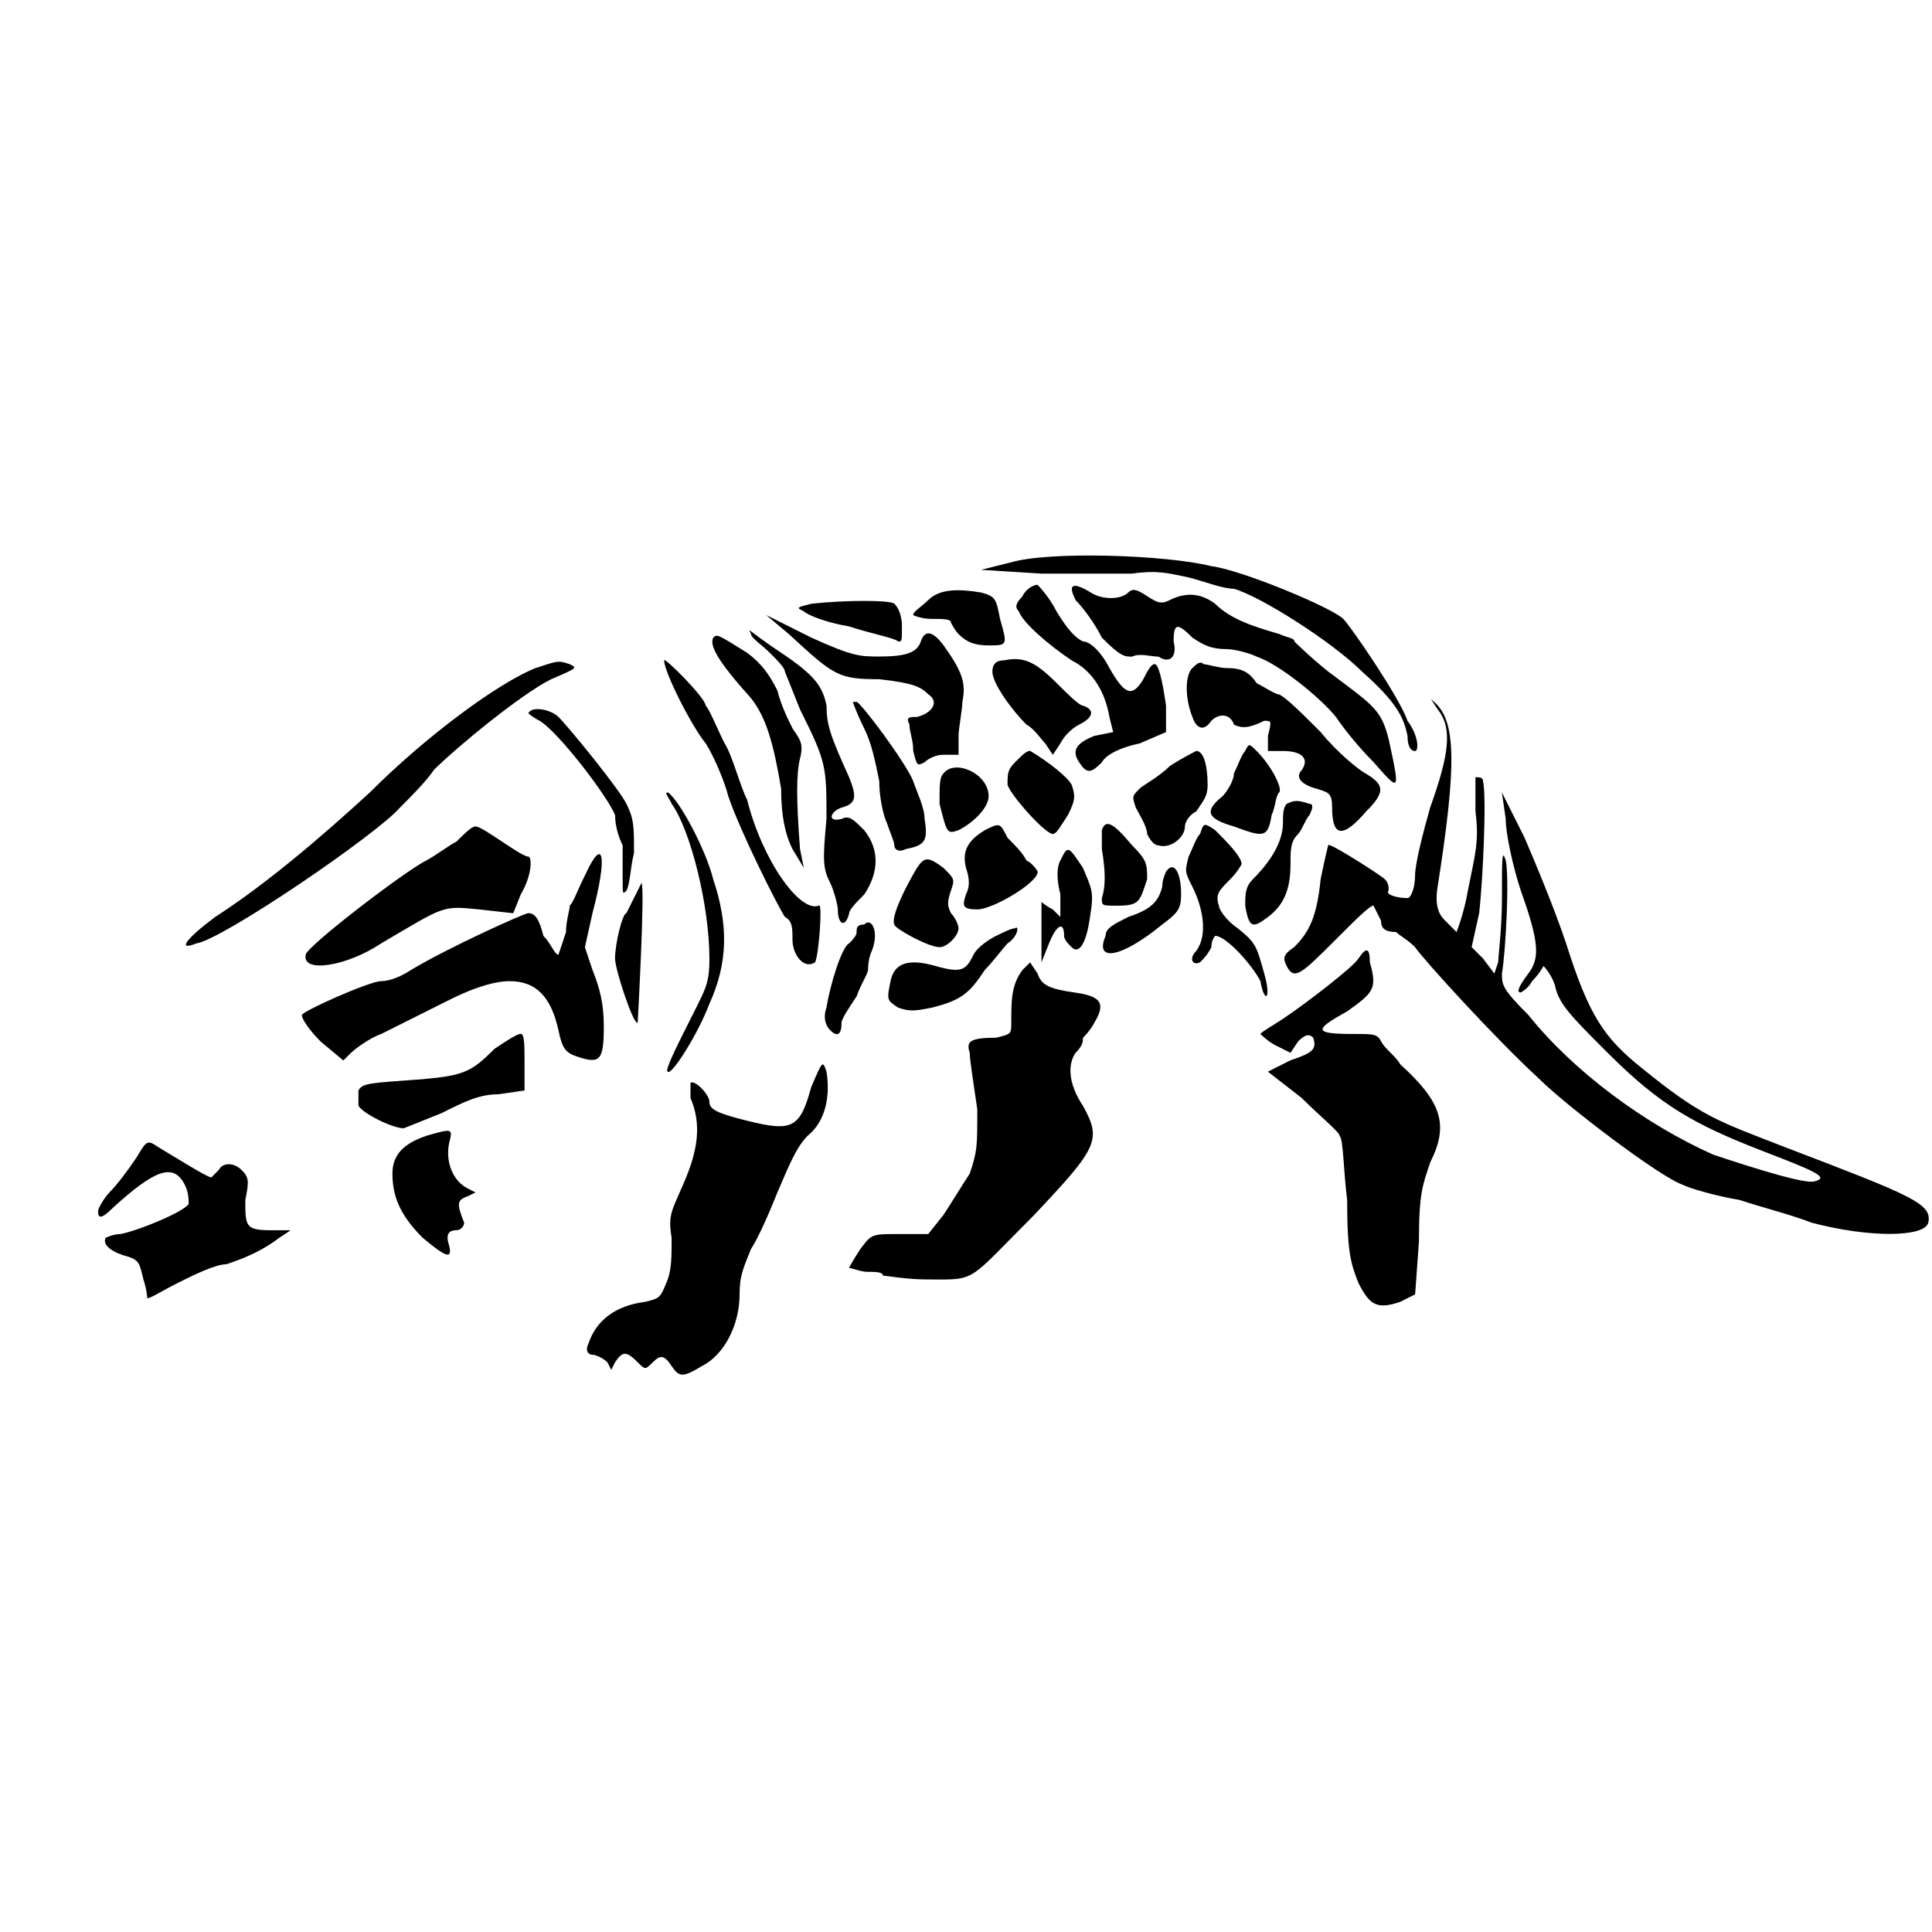 <!-- Generated by IcoMoon.io -->
<svg version="1.1" xmlns="http://www.w3.org/2000/svg" width="32" height="32" viewBox="0 0 32 32">
<title>Civet</title>
<path d="M16.75 9.313l-0.5 0.125 1 0.063c0.563 0 1.25 0 1.5 0 0.438-0.063 0.625 0 0.938 0.063 0.25 0.063 0.563 0.188 0.75 0.188 0.438 0.125 1.625 0.875 2.125 1.375 0.563 0.5 0.688 0.75 0.75 1.063 0 0.188 0.063 0.25 0.125 0.25s0.063-0.25-0.125-0.5c-0.125-0.375-0.938-1.563-1.063-1.688-0.188-0.188-1.688-0.813-2.188-0.875-0.75-0.188-2.688-0.25-3.313-0.063zM16.938 9.875c-0.125 0.125-0.125 0.188-0.063 0.25 0.063 0.188 0.5 0.563 0.875 0.813 0.375 0.188 0.563 0.563 0.625 0.938l0.063 0.25-0.313 0.063c-0.313 0.125-0.375 0.25-0.25 0.438s0.188 0.188 0.375 0c0.063-0.125 0.313-0.25 0.625-0.313l0.438-0.188v-0.438c-0.063-0.438-0.125-0.688-0.188-0.688s-0.125 0.125-0.188 0.25c-0.188 0.313-0.313 0.25-0.563-0.188-0.125-0.25-0.313-0.438-0.438-0.438-0.125-0.063-0.25-0.188-0.438-0.5-0.125-0.25-0.313-0.438-0.313-0.438-0.063 0-0.188 0.063-0.25 0.188zM17.813 9.938c0.125 0.125 0.313 0.375 0.438 0.625 0.313 0.313 0.375 0.313 0.5 0.313 0.125-0.063 0.313 0 0.438 0 0.188 0.125 0.313 0 0.25-0.25 0-0.313 0.063-0.313 0.313-0.063 0.188 0.125 0.313 0.188 0.563 0.188 0.125 0 0.375 0.063 0.5 0.125 0.375 0.125 1.063 0.688 1.313 1 0.125 0.188 0.375 0.5 0.625 0.75 0.438 0.5 0.438 0.5 0.25-0.375-0.125-0.5-0.25-0.563-1-1.125-0.313-0.25-0.563-0.5-0.563-0.5 0-0.063-0.125-0.063-0.25-0.125-0.438-0.125-0.813-0.25-1.063-0.5-0.25-0.188-0.5-0.188-0.75-0.063-0.125 0.063-0.188 0.063-0.375-0.063s-0.25-0.125-0.313-0.063c-0.125 0.125-0.438 0.125-0.625 0-0.313-0.188-0.375-0.125-0.25 0.125zM15.375 9.938c-0.125 0.125-0.25 0.188-0.25 0.25 0 0 0.125 0.063 0.313 0.063s0.313 0 0.313 0.063c0 0 0.063 0.125 0.125 0.188 0.125 0.125 0.25 0.188 0.5 0.188 0.313 0 0.313 0 0.188-0.438-0.063-0.313-0.063-0.375-0.313-0.438-0.375-0.063-0.688-0.063-0.875 0.125zM13.438 10c-0.25 0.063-0.25 0.063-0.125 0.125 0.063 0.063 0.375 0.188 0.75 0.25 0.375 0.125 0.75 0.188 0.813 0.25 0.063 0 0.063 0 0.063-0.25 0-0.188-0.063-0.313-0.125-0.375s-0.813-0.063-1.375 0zM13.063 10.5c0.75 0.688 0.813 0.75 1.5 0.75 0.563 0.063 0.688 0.125 0.813 0.25 0.188 0.125 0.063 0.313-0.188 0.375-0.125 0-0.188 0-0.125 0.125 0 0.125 0.063 0.25 0.063 0.438 0.063 0.25 0.063 0.25 0.188 0.188 0.063-0.063 0.188-0.125 0.313-0.125h0.25v-0.313c0-0.125 0.063-0.438 0.063-0.563 0.063-0.313 0-0.5-0.313-0.938-0.188-0.25-0.313-0.25-0.375-0.063s-0.25 0.25-0.688 0.25c-0.313 0-0.438 0-1.125-0.313l-0.75-0.375zM12.438 10.5c0 0.063 0.188 0.188 0.313 0.313s0.25 0.25 0.25 0.313c0 0 0.125 0.313 0.25 0.625 0.438 0.875 0.438 0.938 0.438 1.813-0.063 0.688-0.063 0.813 0.063 1.063 0.063 0.125 0.125 0.375 0.125 0.438 0 0.25 0.125 0.313 0.188 0.063 0-0.063 0.125-0.188 0.25-0.313 0.25-0.375 0.25-0.75 0-1.063-0.188-0.188-0.25-0.25-0.375-0.188-0.25 0.063-0.188-0.125 0-0.188 0.25-0.063 0.25-0.188 0.125-0.5-0.313-0.688-0.375-0.875-0.375-1.188-0.063-0.313-0.188-0.5-0.75-0.875s-0.563-0.438-0.5-0.313zM11.813 10.563c-0.063 0.125 0.063 0.375 0.625 1 0.25 0.313 0.375 0.75 0.5 1.5 0 0.438 0.063 0.75 0.188 1l0.188 0.313-0.063-0.313c-0.063-0.813-0.063-1.25 0-1.5s0-0.313-0.125-0.5c-0.063-0.125-0.188-0.375-0.25-0.625-0.125-0.25-0.25-0.438-0.5-0.625-0.5-0.313-0.5-0.313-0.563-0.25zM16.625 10.938c-0.125 0-0.188 0.063-0.188 0.188 0 0.188 0.313 0.625 0.563 0.875 0.125 0.063 0.25 0.25 0.313 0.313l0.125 0.188 0.125-0.188c0.063-0.125 0.188-0.25 0.313-0.313 0.25-0.125 0.25-0.25 0.063-0.313-0.063 0-0.25-0.188-0.438-0.375-0.375-0.375-0.563-0.438-0.875-0.375zM8.875 11.063c-0.625 0.25-1.813 1.125-2.75 2.063-0.75 0.688-1.688 1.5-2.563 2.063-0.5 0.375-0.625 0.563-0.313 0.438 0.438-0.063 3-1.813 3.375-2.25 0.188-0.188 0.438-0.438 0.563-0.625 0.375-0.375 1.438-1.25 1.938-1.5 0.438-0.188 0.438-0.188 0.313-0.25-0.188-0.063-0.188-0.063-0.563 0.063zM11 10.938c0 0.188 0.438 1.063 0.688 1.375 0.125 0.188 0.313 0.625 0.375 0.875 0.188 0.563 0.813 1.813 0.938 2 0.125 0.063 0.125 0.188 0.125 0.375 0 0.25 0.188 0.5 0.375 0.375 0.063-0.125 0.125-1 0.063-0.938-0.313 0.125-0.938-0.75-1.188-1.75-0.125-0.25-0.25-0.75-0.375-0.938-0.125-0.25-0.25-0.563-0.313-0.625 0-0.125-0.688-0.813-0.688-0.75zM19.75 11.063c-0.125 0.125-0.125 0.5 0 0.813 0.063 0.188 0.188 0.25 0.313 0.063 0.125-0.125 0.313-0.125 0.375 0.063 0.125 0.063 0.25 0.063 0.5-0.063 0.125 0 0.125 0 0.063 0.25v0.25h0.25c0.313 0 0.438 0.125 0.313 0.313-0.125 0.125 0 0.25 0.25 0.313 0.188 0.063 0.25 0.063 0.25 0.313 0 0.5 0.188 0.5 0.563 0.063 0.313-0.313 0.313-0.438 0-0.625-0.125-0.063-0.5-0.375-0.75-0.688-0.313-0.313-0.563-0.563-0.688-0.625-0.063 0-0.25-0.125-0.375-0.188-0.125-0.188-0.25-0.25-0.5-0.25-0.125 0-0.313-0.063-0.375-0.063-0.063-0.063-0.125 0-0.188 0.063zM23.813 11.75c0.25 0.313 0.188 0.75-0.125 1.625-0.125 0.438-0.25 0.938-0.25 1.125s-0.063 0.375-0.125 0.375c-0.188 0-0.375-0.063-0.313-0.125 0-0.063 0-0.125-0.063-0.188s-0.938-0.625-0.938-0.563c0 0-0.063 0.25-0.125 0.563-0.063 0.625-0.188 0.875-0.438 1.125-0.188 0.125-0.188 0.188-0.125 0.313 0.125 0.25 0.25 0.125 0.813-0.438 0.313-0.313 0.563-0.563 0.625-0.563 0 0 0.063 0.125 0.125 0.25 0 0.125 0.063 0.188 0.25 0.188 0.063 0.063 0.188 0.125 0.313 0.25 0.125 0.188 1.313 1.5 2.063 2.188 0.438 0.438 2 1.625 2.375 1.75 0.125 0.063 0.563 0.188 0.938 0.25 0.375 0.125 0.875 0.25 1.188 0.375 0.938 0.25 1.875 0.25 1.938 0 0.063-0.313-0.25-0.438-2.375-1.25-1.125-0.438-1.375-0.5-2.375-1.313-0.625-0.5-0.875-0.875-1.25-2.063-0.188-0.563-0.5-1.313-0.688-1.75l-0.375-0.75 0.063 0.438c0 0.25 0.125 0.813 0.25 1.188 0.313 0.875 0.313 1.125 0.125 1.375s-0.188 0.313-0.125 0.313c0 0 0.125-0.063 0.188-0.188 0.125-0.125 0.188-0.25 0.188-0.25s0.125 0.125 0.188 0.313c0.063 0.313 0.25 0.5 0.875 1.125 0.875 0.875 1.438 1.188 2.563 1.625 0.813 0.313 1.125 0.438 0.875 0.5-0.125 0.063-0.938-0.188-1.688-0.438-1.125-0.5-2.313-1.375-3.063-2.313-0.438-0.438-0.438-0.5-0.438-0.688 0.063-0.375 0.125-1.563 0.063-1.875-0.063-0.188-0.063-0.063-0.063 0.625 0 0.5-0.063 1-0.063 1.063l-0.063 0.188-0.188-0.25-0.188-0.188 0.125-0.563c0.063-0.563 0.125-1.938 0.063-2.188 0-0.063-0.063-0.063-0.125-0.063 0 0 0 0.25 0 0.563 0.063 0.5 0 0.688-0.125 1.313-0.063 0.375-0.188 0.688-0.188 0.688s-0.125-0.125-0.188-0.188-0.188-0.188-0.125-0.563c0.313-2 0.313-2.75-0.063-3.063-0.063-0.063-0.063-0.063 0.063 0.125zM14.125 11.625c0 0 0.063 0.188 0.188 0.438s0.188 0.563 0.25 0.875c0 0.25 0.063 0.563 0.125 0.688 0.063 0.188 0.125 0.313 0.125 0.375s0.063 0.125 0.188 0.063c0.313-0.063 0.375-0.125 0.313-0.5 0-0.188-0.125-0.438-0.188-0.625-0.125-0.313-0.875-1.313-0.938-1.313s-0.063 0-0.063 0zM8.75 11.813c0 0 0.063 0.063 0.188 0.125 0.313 0.188 1.125 1.25 1.25 1.563 0 0.188 0.063 0.375 0.125 0.5 0 0.125 0 0.375 0 0.563 0 0.25 0 0.25 0.063 0.188 0.063-0.125 0.063-0.375 0.125-0.625 0-0.438 0-0.563-0.125-0.813s-0.938-1.25-1.125-1.438c-0.125-0.125-0.438-0.188-0.5-0.063zM20.625 12.438c-0.063 0.063-0.125 0.25-0.188 0.375 0 0.125-0.125 0.313-0.188 0.375-0.313 0.25-0.25 0.375 0.188 0.5 0.5 0.188 0.563 0.188 0.625-0.188 0.063-0.125 0.063-0.313 0.125-0.375s-0.125-0.438-0.375-0.688c-0.125-0.125-0.125-0.125-0.188 0zM16.813 12.625c-0.125 0.125-0.125 0.188-0.125 0.375 0.063 0.188 0.625 0.813 0.75 0.813 0.063 0 0.125-0.125 0.25-0.313 0.125-0.25 0.125-0.313 0.063-0.5-0.063-0.125-0.375-0.375-0.688-0.563-0.063 0-0.125 0.063-0.25 0.188zM19.375 12.688c-0.188 0.188-0.438 0.313-0.5 0.375-0.125 0.125-0.125 0.125-0.063 0.313 0.063 0.125 0.188 0.313 0.188 0.438 0.063 0.125 0.125 0.188 0.188 0.188 0.188 0.063 0.438-0.125 0.438-0.313 0-0.063 0.063-0.188 0.188-0.25 0.125-0.188 0.188-0.25 0.188-0.438 0-0.313-0.063-0.563-0.188-0.563 0 0-0.25 0.125-0.438 0.25zM15.625 12.813c-0.063 0.063-0.063 0.188-0.063 0.5 0.125 0.5 0.125 0.5 0.313 0.438 0.25-0.125 0.5-0.375 0.5-0.563 0-0.375-0.563-0.625-0.75-0.375zM11.125 13.313c0.313 0.438 0.625 1.688 0.625 2.563 0 0.438-0.063 0.5-0.375 1.125-0.188 0.375-0.375 0.75-0.313 0.75 0.063 0.063 0.5-0.625 0.688-1.125 0.313-0.688 0.313-1.313 0.063-2.063-0.125-0.5-0.563-1.313-0.75-1.438-0.063 0 0 0.063 0.063 0.188zM21.313 13.313c-0.063 0.063-0.063 0.188-0.063 0.313 0 0.25-0.125 0.563-0.5 0.938-0.125 0.125-0.125 0.25-0.125 0.438 0.063 0.375 0.125 0.375 0.375 0.188s0.375-0.438 0.375-0.875c0-0.25 0-0.375 0.125-0.5 0.063-0.063 0.125-0.25 0.188-0.313 0.063-0.125 0.063-0.188 0-0.188-0.188-0.063-0.25-0.063-0.375 0zM16.313 13.75c-0.313 0.188-0.375 0.375-0.313 0.625 0.063 0.188 0.063 0.313 0 0.438-0.063 0.188-0.063 0.25 0.188 0.25s1-0.438 1-0.625c0 0-0.063-0.125-0.188-0.188-0.063-0.125-0.188-0.25-0.313-0.375-0.125-0.25-0.125-0.25-0.375-0.125zM18.25 13.75c0 0.063 0 0.188 0 0.313 0.063 0.375 0.063 0.625 0 0.813 0 0.125 0 0.125 0.25 0.125 0.375 0 0.375-0.063 0.5-0.438 0-0.25 0-0.313-0.25-0.563-0.313-0.375-0.438-0.438-0.5-0.25zM19.875 13.813c-0.063 0.063-0.125 0.25-0.188 0.375-0.063 0.25-0.063 0.25 0.063 0.5 0.188 0.375 0.25 0.813 0.063 1.063-0.125 0.125-0.063 0.25 0.063 0.188 0.063-0.063 0.125-0.125 0.188-0.25 0-0.125 0.063-0.188 0.063-0.188 0.188 0 0.625 0.5 0.75 0.75 0.063 0.375 0.188 0.313 0.063-0.125s-0.125-0.5-0.438-0.75c-0.188-0.125-0.313-0.313-0.313-0.375-0.063-0.188 0-0.25 0.188-0.438 0.125-0.125 0.188-0.25 0.188-0.25 0-0.125-0.25-0.375-0.438-0.563-0.188-0.125-0.188-0.125-0.25 0.063zM7.563 13.938c-0.125 0.063-0.375 0.25-0.5 0.313-0.375 0.188-2 1.438-2 1.563-0.063 0.313 0.688 0.188 1.25-0.188 1.063-0.625 1-0.625 1.625-0.563l0.563 0.063 0.125-0.313c0.188-0.313 0.188-0.625 0.125-0.625s-0.25-0.125-0.438-0.25c-0.188-0.125-0.375-0.25-0.438-0.25s-0.188 0.125-0.313 0.25zM17.563 14.25c-0.063 0.125-0.063 0.313 0 0.563v0.375l-0.125-0.125c-0.125-0.063-0.188-0.125-0.188-0.125 0 0.063 0 0.25 0 0.563v0.438l0.125-0.313c0.125-0.313 0.25-0.375 0.25-0.125 0 0.063 0.063 0.125 0.125 0.188 0.125 0.125 0.25-0.063 0.313-0.563 0.063-0.375 0-0.438-0.125-0.75-0.25-0.375-0.25-0.375-0.375-0.125zM9.688 14.5c-0.125 0.25-0.188 0.438-0.25 0.5 0 0.063-0.063 0.25-0.063 0.438-0.063 0.188-0.125 0.375-0.125 0.375-0.063 0-0.125-0.188-0.25-0.313-0.063-0.25-0.125-0.375-0.25-0.375-0.063 0-1.313 0.563-1.938 0.938-0.188 0.125-0.375 0.188-0.5 0.188-0.188 0-1.313 0.5-1.313 0.563s0.125 0.25 0.313 0.438l0.375 0.313 0.125-0.125c0.063-0.063 0.313-0.25 0.5-0.313 0.25-0.125 0.75-0.375 1.125-0.563 0.5-0.25 0.813-0.313 1-0.313 0.438 0 0.688 0.25 0.813 0.813 0.063 0.313 0.125 0.375 0.313 0.438 0.375 0.125 0.438 0.063 0.438-0.5 0-0.375-0.063-0.625-0.188-0.938l-0.125-0.375 0.125-0.563c0.25-0.938 0.188-1.313-0.125-0.625zM15.188 14.375c-0.188 0.313-0.438 0.813-0.375 0.938 0 0.063 0.563 0.375 0.75 0.375 0.125 0 0.313-0.188 0.313-0.313 0-0.063-0.063-0.188-0.125-0.25-0.063-0.125-0.063-0.188 0-0.375s0.063-0.188-0.125-0.375c-0.25-0.188-0.313-0.188-0.438 0zM19.313 14.438c0 0-0.063 0.125-0.063 0.25-0.063 0.25-0.188 0.375-0.563 0.5-0.25 0.125-0.375 0.188-0.375 0.313-0.188 0.438 0.25 0.375 0.938-0.188 0.25-0.188 0.313-0.25 0.313-0.5 0-0.375-0.125-0.563-0.25-0.375zM10.5 14.875c-0.063 0.125-0.125 0.25-0.125 0.25-0.063 0-0.188 0.5-0.188 0.75 0 0.188 0.313 1.125 0.375 1.063 0 0 0.125-2.25 0.063-2.313 0 0-0.063 0.125-0.125 0.25zM14.313 15.313c-0.125 0-0.125 0.063-0.125 0.125s-0.063 0.125-0.125 0.188c-0.125 0.063-0.313 0.688-0.375 1.063-0.063 0.188 0 0.313 0.063 0.375 0.125 0.125 0.188 0.063 0.188-0.125 0-0.063 0.125-0.25 0.25-0.438 0.063-0.188 0.188-0.375 0.188-0.438 0 0 0-0.188 0.063-0.313 0.125-0.313 0-0.563-0.125-0.438zM16.5 15.5c-0.125 0.063-0.313 0.188-0.375 0.313-0.125 0.25-0.188 0.313-0.625 0.188s-0.688-0.063-0.75 0.25c-0.063 0.313-0.063 0.313 0.125 0.438 0.188 0.063 0.25 0.063 0.563 0 0.5-0.125 0.625-0.25 0.875-0.625 0.125-0.125 0.313-0.375 0.375-0.438 0.188-0.125 0.188-0.313 0.125-0.25-0.063 0-0.188 0.063-0.313 0.125zM22.5 15.875c-0.063 0.125-0.875 0.75-1.25 1-0.188 0.125-0.313 0.188-0.375 0.25 0 0 0.125 0.125 0.25 0.188l0.25 0.125 0.125-0.188c0.125-0.125 0.188-0.125 0.25-0.063 0.063 0.188 0 0.25-0.375 0.375l-0.375 0.188 0.563 0.438c0.313 0.313 0.625 0.563 0.625 0.625 0.063 0.063 0.063 0.563 0.125 1.063 0 0.875 0.063 1.063 0.188 1.375 0.188 0.375 0.313 0.438 0.688 0.313l0.25-0.125 0.063-0.875c0-0.813 0.063-0.938 0.188-1.313 0.313-0.625 0.188-1-0.5-1.625-0.063-0.125-0.25-0.25-0.313-0.375s-0.125-0.125-0.438-0.125c-0.688 0-0.688-0.063-0.125-0.375 0.438-0.313 0.5-0.375 0.375-0.813 0-0.25-0.063-0.25-0.188-0.063zM16.938 16.063c-0.188 0.25-0.188 0.5-0.188 0.875 0 0.188 0 0.188-0.25 0.25-0.438 0-0.5 0.063-0.438 0.25 0 0.125 0.063 0.5 0.125 0.938 0 0.625 0 0.688-0.125 1.063-0.125 0.188-0.313 0.5-0.438 0.688l-0.25 0.313h-0.5c-0.438 0-0.438 0-0.625 0.25-0.125 0.188-0.188 0.313-0.188 0.313 0.063 0 0.188 0.063 0.313 0.063s0.25 0 0.25 0.063c0.063 0 0.375 0.063 0.75 0.063 0.813 0 0.625 0.063 1.75-1.063 1.063-1.125 1.125-1.25 0.813-1.813-0.25-0.375-0.25-0.688-0.125-0.875 0.125-0.125 0.125-0.188 0.125-0.25 0 0 0.125-0.125 0.188-0.25 0.188-0.313 0.125-0.438-0.313-0.5s-0.563-0.125-0.625-0.313l-0.125-0.188zM8.188 17.375c-0.375 0.375-0.5 0.438-1.188 0.5-0.875 0.063-1 0.063-1.063 0.188 0 0.125 0 0.188 0 0.25 0.063 0.125 0.563 0.375 0.75 0.375 0 0 0.313-0.125 0.625-0.25 0.375-0.188 0.625-0.313 0.938-0.313l0.438-0.063v-0.438c0-0.313 0-0.5-0.063-0.5s-0.25 0.125-0.438 0.25zM13.438 18c-0.188 0.688-0.313 0.75-1.063 0.563-0.5-0.125-0.625-0.188-0.625-0.313s-0.25-0.375-0.313-0.313c0 0 0 0.125 0 0.25 0.188 0.438 0.125 0.875-0.125 1.438-0.188 0.438-0.25 0.5-0.188 0.875 0 0.313 0 0.5-0.063 0.688-0.125 0.313-0.125 0.313-0.375 0.375-0.5 0.063-0.813 0.313-0.938 0.688-0.063 0.125 0 0.188 0.063 0.188s0.188 0.063 0.25 0.125l0.063 0.125 0.063-0.125c0.125-0.188 0.188-0.188 0.375 0 0.125 0.125 0.125 0.125 0.25 0s0.188-0.125 0.313 0.063c0.125 0.188 0.188 0.188 0.5 0 0.375-0.188 0.625-0.688 0.625-1.188 0-0.313 0.063-0.438 0.188-0.75 0.125-0.188 0.313-0.625 0.438-0.938 0.188-0.438 0.313-0.75 0.5-0.938 0.313-0.25 0.375-0.688 0.313-1.063-0.063-0.188-0.063-0.188-0.25 0.25zM7.063 18.813c-0.375 0.125-0.563 0.313-0.563 0.625 0 0.375 0.125 0.688 0.5 1.063 0.375 0.313 0.5 0.375 0.438 0.125-0.063-0.188 0-0.25 0.125-0.25 0.063 0 0.125-0.063 0.125-0.125-0.125-0.313-0.125-0.375 0.063-0.438l0.125-0.063-0.125-0.063c-0.25-0.125-0.375-0.438-0.313-0.75 0.063-0.25 0.063-0.25-0.375-0.125zM2.25 19.188c-0.125 0.188-0.313 0.438-0.438 0.563-0.063 0.063-0.188 0.25-0.188 0.313 0 0.125 0.063 0.125 0.25-0.063 0.688-0.625 1-0.75 1.188-0.375 0.063 0.125 0.063 0.25 0.063 0.313-0.063 0.125-0.813 0.438-1.125 0.5-0.125 0-0.25 0.063-0.25 0.063-0.063 0.125 0.125 0.25 0.375 0.313 0.188 0.063 0.188 0.125 0.25 0.375 0.063 0.188 0.063 0.313 0.063 0.313 0.063 0 0.25-0.125 0.5-0.25s0.625-0.313 0.813-0.313c0.375-0.125 0.625-0.25 0.875-0.438l0.188-0.125h-0.313c-0.438 0-0.438-0.063-0.438-0.5 0.063-0.313 0.063-0.375-0.063-0.5s-0.313-0.125-0.375 0c-0.063 0.063-0.125 0.125-0.125 0.125-0.063 0-0.563-0.313-0.875-0.5-0.188-0.125-0.188-0.125-0.375 0.188z"></path>
</svg>
